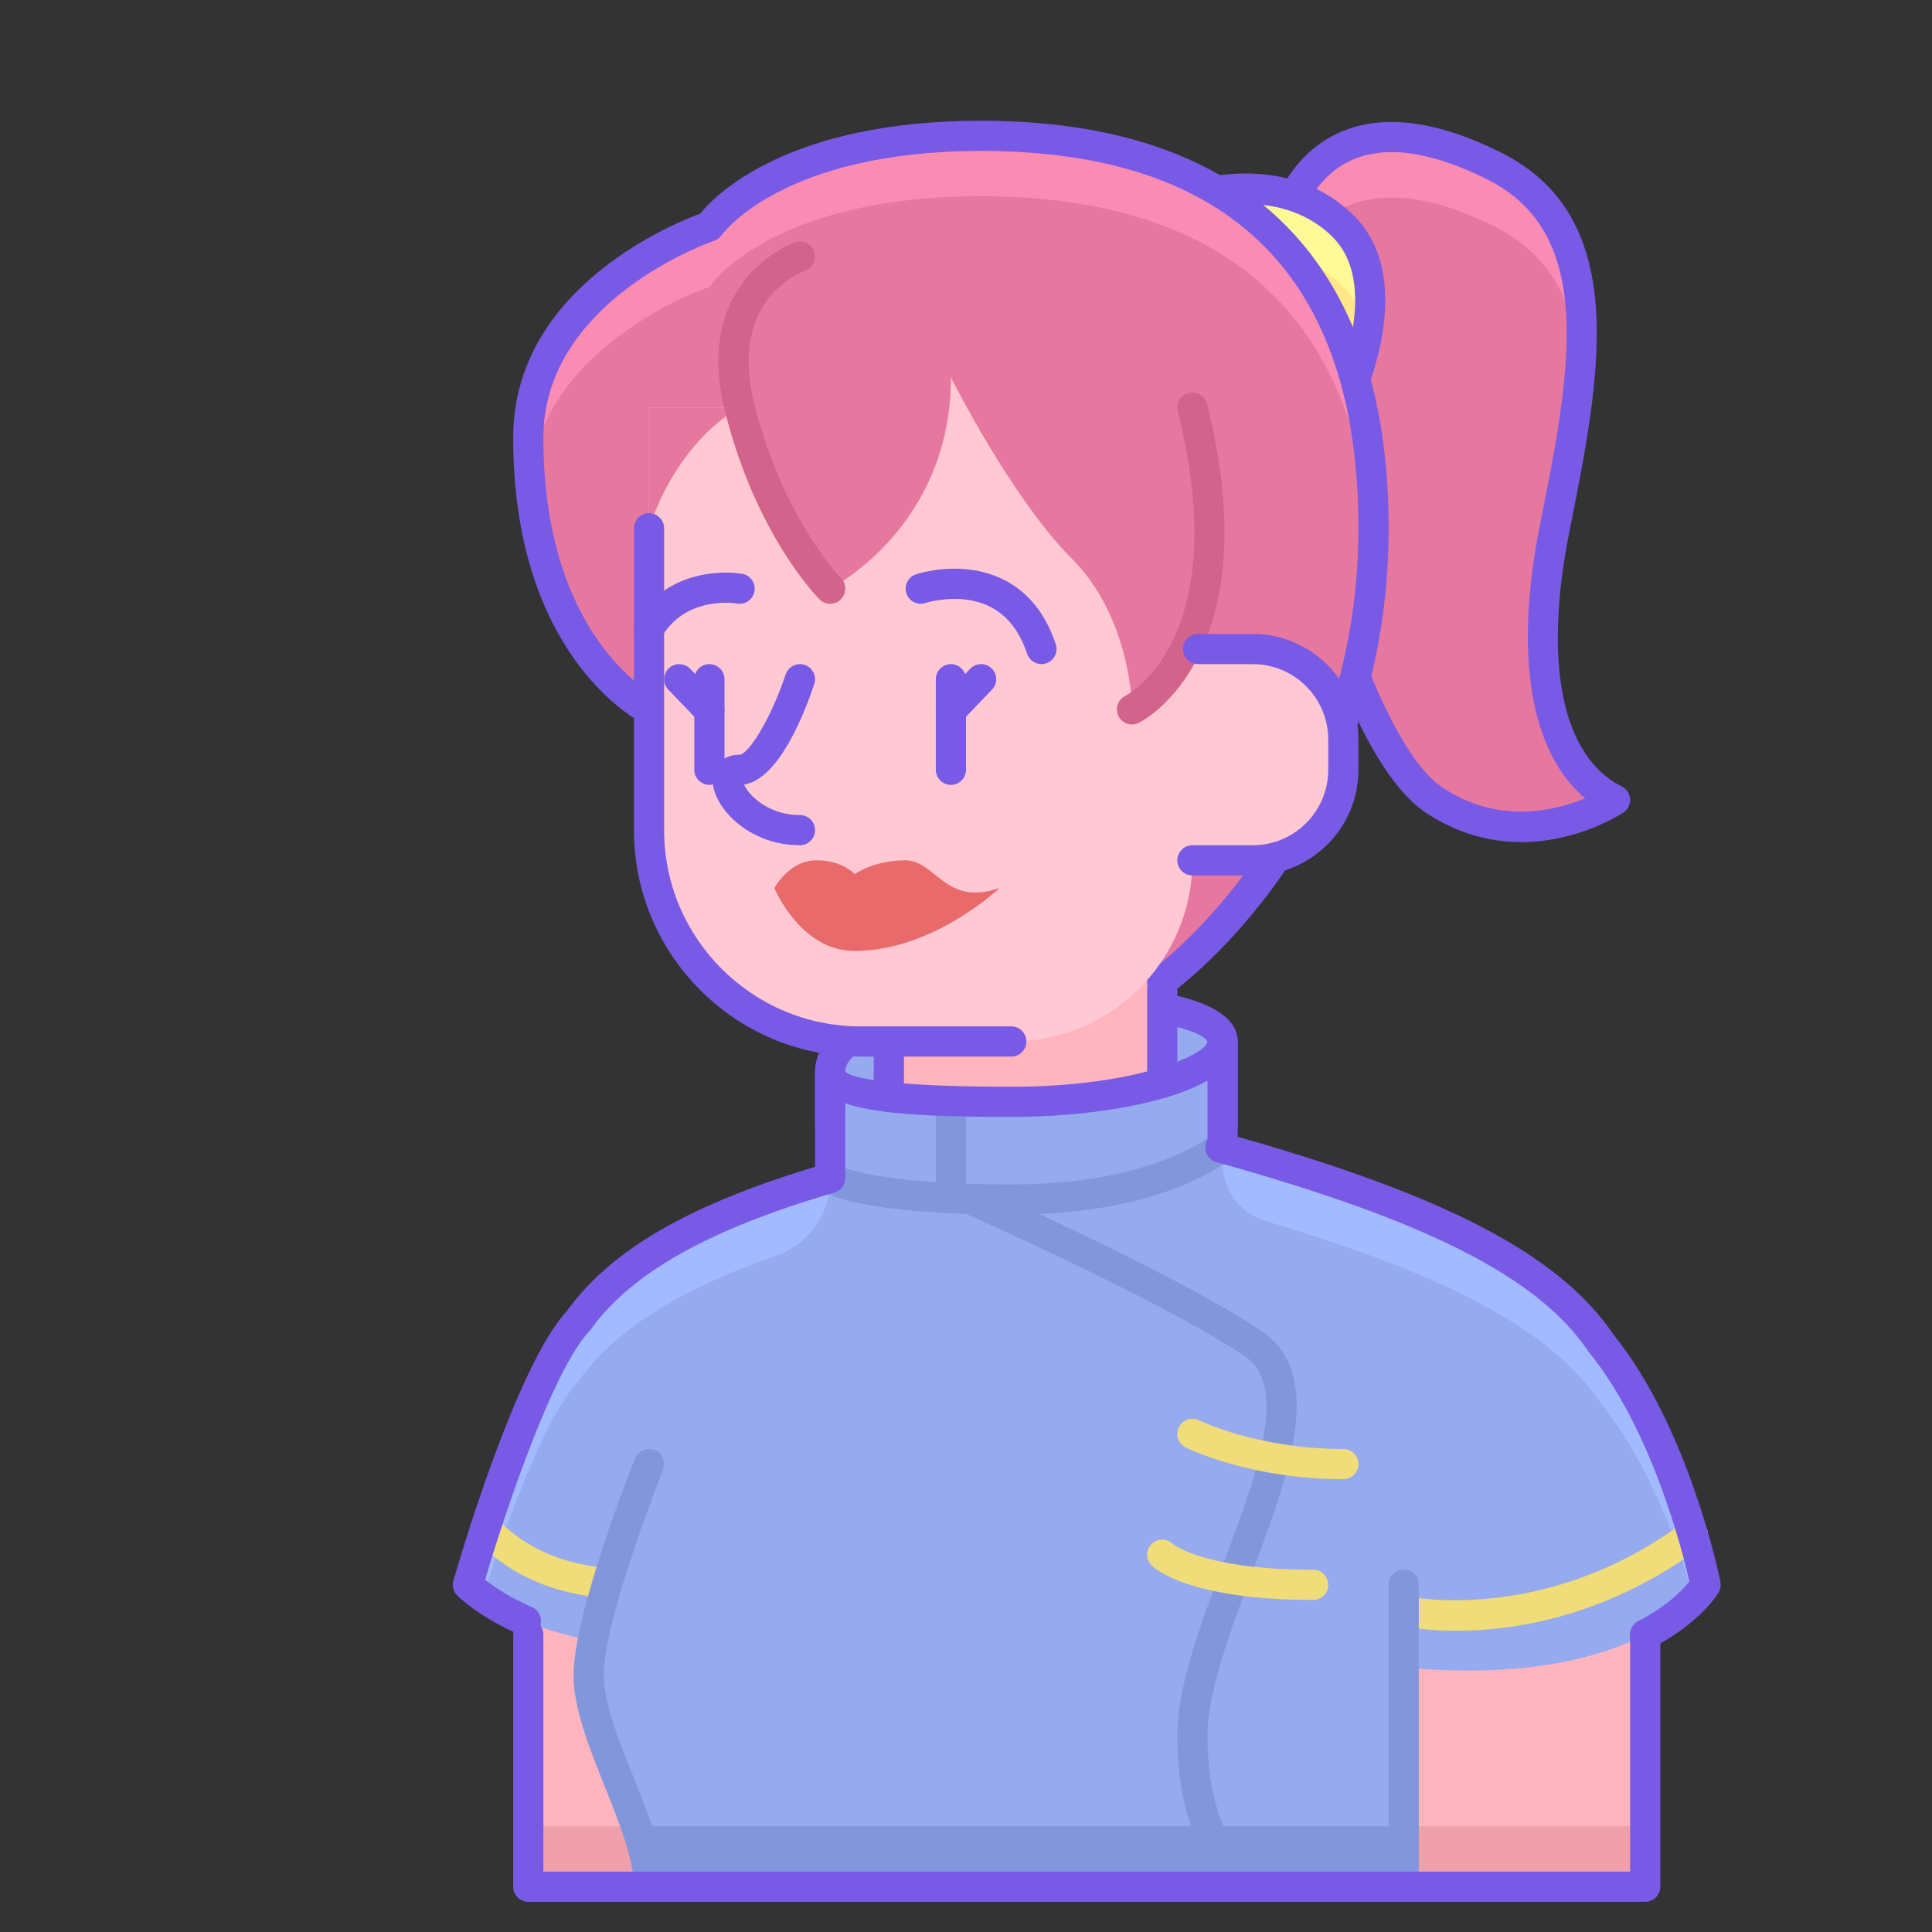 <svg enable-background="new 0 0 64 64" height="512" viewBox="0 0 64 64" width="512" xmlns="http://www.w3.org/2000/svg"><rect x="0" y="0" width="64" height="64" fill="#333333" stroke="none"/><path d="m17.5 53.146v9.354h37s0-2.329 0-8.354z" fill="#ffb4be"/><path d="m17.5 60.5v2h37s0-.615 0-2z" fill="#f0a0aa"/><path d="m38.5 31.74v5.76c8.708 2.25 12.698 4.297 14.513 6.959l-.004.003c2.491 3.038 3.491 8.038 3.491 8.038s-2 3.476-10 2.738v7.262h-25c0-2-2-5-2-7 0-.331.055-.744.146-1.203l-.008.05c-2.759-.468-4.138-1.847-4.138-1.847s2-7 3.666-8.752l-.003-.002c1.546-2.139 4.528-3.807 10.282-5.246v-4z" fill="#96aaf0"/><path d="m21.067 60.5c.248.719.433 1.406.433 2h25s0-1.202 0-2z" fill="#8296dc"/><path d="m19.646 56.297-.008.05c-.014-.002-.026-.006-.04-.009.006.031.019.065.026.097.008-.047.012-.089.022-.138z" fill="#e678a0"/><path d="m27.5 39.094v-.068c-4.499 1.318-6.976 2.836-8.337 4.719l.003.002c-1.666 1.753-3.666 8.753-3.666 8.753s.173.166.492.395c.697-2.175 2.015-5.928 3.174-7.147l-.003-.002c1.166-1.614 3.153-2.96 6.53-4.142 1.074-.376 1.807-1.371 1.807-2.51z" fill="#a2baff"/><path d="m53.009 44.462.004-.003c-1.669-2.448-5.188-4.376-12.513-6.42v.496c0 .881.582 1.663 1.426 1.914 6.363 1.895 9.53 3.726 11.086 6.009l-.004.003c1.626 1.983 2.613 4.795 3.105 6.514.271-.281.387-.475.387-.475s-1-5-3.491-8.038z" fill="#a2baff"/><path d="m20.123 52.944c-.014 0-.028-.001-.042-.002-2.454-.208-3.625-1.268-4.254-1.837l-.089-.08c-.206-.185-.223-.501-.039-.706.185-.205.5-.224.706-.04l.093.085c.58.524 1.551 1.402 3.667 1.582.275.023.479.265.456.54-.023.261-.241.458-.498.458z" fill="#f0dc78"/><path d="m21.5 63c-.276 0-.5-.224-.5-.5 0-.903-.49-2.129-.964-3.314-.51-1.273-1.036-2.589-1.036-3.686 0-2.072 1.953-6.978 2.036-7.186.103-.257.396-.38.65-.278.256.103.381.394.279.649-.02.049-1.965 4.934-1.965 6.815 0 .903.49 2.129.964 3.314.51 1.273 1.036 2.589 1.036 3.686 0 .276-.224.5-.5.5z" fill="#8296dc"/><path d="m41.513 63c-.074 0-.149-.017-.22-.052-.094-.047-2.293-1.187-2.293-5.448 0-1.641.777-3.71 1.528-5.712 1.083-2.885 2.202-5.867.695-6.872-2.93-1.953-9.854-4.99-9.923-5.021-.253-.11-.369-.405-.258-.658.11-.254.405-.37.658-.258.288.126 7.075 3.104 10.077 5.104 2.167 1.445.906 4.806-.313 8.056-.72 1.919-1.464 3.902-1.464 5.361 0 3.593 1.672 4.518 1.743 4.555.242.128.339.428.215.672-.089.172-.264.273-.445.273z" fill="#8296dc"/><path d="m48.244 54.022c-1.09 0-1.78-.148-1.854-.166-.269-.061-.438-.327-.377-.597.061-.268.327-.438.597-.379.044.01 4.568.962 9.166-2.453.222-.165.535-.12.7.104.165.222.119.534-.103.699-3.159 2.346-6.243 2.792-8.129 2.792z" fill="#f0dc78"/><path d="m40.5 34.5c0-2-13-2-13 1v1.796h13z" fill="#96aaf0"/><path d="m40.5 37.796h-13c-.276 0-.5-.224-.5-.5v-1.796c0-2.136 4.3-2.894 7.981-2.894 1.81 0 6.019.185 6.019 1.894v2.796c0 .276-.224.5-.5.5zm-12.5-1h12v-2.288c-.265-.647-4.859-1.316-8.892-.581-1.917.349-3.108.952-3.108 1.573z" fill="#785ae6"/><path d="m29.445 32.5v6l9.055-1v-7.76z" fill="#ffb4be"/><path d="m46.5 63c-.276 0-.5-.224-.5-.5v-10.011c0-.276.224-.5.5-.5s.5.224.5.5v10.011c0 .276-.224.5-.5.5z" fill="#8296dc"/><path d="m54.5 63h-37c-.276 0-.5-.224-.5-.5v-8.354c0-.276.224-.5.5-.5s.5.224.5.5v7.854h36v-7.854c0-.276.224-.5.5-.5s.5.224.5.5v8.354c0 .276-.224.5-.5.5z" fill="#785ae6"/><path d="m40.5 34.5c0 1-3 2-7 2-2 0-6 0-6-1v3.526s1.021.711 6.021.711 6.979-1.779 6.979-1.779z" fill="#96aaf0"/><path d="m33.521 40.236c-4.908 0-6.115-.667-6.307-.801-.227-.157-.283-.47-.125-.696.154-.22.457-.277.681-.134.053.028 1.208.631 5.75.631 4.707 0 6.628-1.636 6.647-1.652.208-.181.523-.16.705.043.182.206.166.52-.039.703-.085.078-2.179 1.906-7.312 1.906z" fill="#8296dc"/><path d="m31.5 39.938c-.276 0-.5-.224-.5-.5v-2.959c0-.276.224-.5.5-.5s.5.224.5.5v2.959c0 .276-.224.5-.5.5z" fill="#8296dc"/><path d="m27.5 39.525c-.276 0-.5-.224-.5-.5v-3.525c0-.276.224-.5.5-.5s.5.224.5.5c.179.19 1.298.5 5.5.5 4.265 0 6.5-1.114 6.5-1.5 0-.276.224-.5.5-.5s.5.224.5.5v3.458c0 .276-.224.5-.5.5s-.5-.224-.5-.5v-2.163c-1.384.79-3.996 1.205-6.5 1.205-2.589 0-4.45-.09-5.5-.452v2.478c0 .276-.224.499-.5.499z" fill="#785ae6"/><path d="m44.5 49c-3.083 0-5.138-1.01-5.224-1.053-.247-.123-.347-.423-.224-.67.123-.246.424-.349.67-.225.02.01 1.945.948 4.778.948.276 0 .5.224.5.5s-.224.5-.5.5z" fill="#f0dc78"/><path d="m43.5 53c-4.089 0-5.236-1.029-5.354-1.146-.195-.195-.195-.512 0-.707.192-.192.501-.195.698-.009.039.032 1.067.862 4.656.862.276 0 .5.224.5.5s-.224.5-.5.5z" fill="#f0dc78"/><g fill="#785ae6"><path d="m29.444 36.84c-.276 0-.5-.224-.5-.5v-1.84c0-.276.224-.5.5-.5s.5.224.5.5v1.84c0 .276-.223.5-.5.5z"/><path d="m17.421 54.196c-.066 0-.134-.013-.198-.041-1.353-.587-2.048-1.272-2.077-1.302-.128-.128-.177-.316-.127-.491.083-.288 2.022-7.028 3.742-8.914 1.504-2.079 4.129-3.584 8.511-4.877.268-.076.543.073.621.338s-.073.543-.338.621c-4.072 1.202-6.603 2.622-7.957 4.468-.02.033-.043.065-.071.095-1.232 1.296-2.833 6.121-3.458 8.238.27.213.789.576 1.551.906.253.11.37.404.26.658-.081.189-.265.301-.459.301z"/><path d="m54.5 54.646c-.181 0-.355-.099-.444-.271-.127-.245-.031-.547.214-.674.982-.508 1.493-1.057 1.694-1.311-.219-.962-1.242-5.051-3.342-7.611-.024-.029-.044-.061-.061-.094-1.682-2.413-5.359-4.267-12.267-6.188-.266-.073-.422-.35-.348-.615.074-.268.349-.425.616-.348 7.208 2.003 11.055 3.99 12.864 6.643.005.007.01.015.015.022 2.508 3.103 3.508 7.994 3.549 8.202.024.118.003.242-.057.347-.023.041-.592 1.006-2.204 1.841-.073.039-.151.057-.229.057z"/><path d="m38.5 36.375c-.276 0-.5-.224-.5-.5v-3.135c0-.276.224-.5.5-.5s.5.224.5.5v3.135c0 .276-.224.5-.5.5z"/></g><path d="m42.5 7.5s1-5 7-2c4 2 3 7 2 12s0 8 2 9c0 0-3 2-6 0s-6-14-5-19z" fill="#e678a0"/><path d="m42.5 9.5s1-5 7-2c1.925.963 2.686 2.624 2.852 4.642.206-2.908-.321-5.376-2.852-6.642-6-3-7 2-7 2-.186.931-.233 2.105-.168 3.411.03-.512.083-.988.168-1.411z" fill="#fa8cb4"/><path d="m50.392 27.896c-.971 0-2.067-.245-3.169-.98-3.315-2.21-6.213-14.516-5.213-19.514.017-.085.433-2.072 2.24-2.956 1.43-.697 3.271-.494 5.474.606 4.342 2.171 3.287 7.445 2.267 12.545-.877 4.385-.245 7.466 1.733 8.455.159.08.264.238.275.416s-.073.349-.222.447c-.088.06-1.503.981-3.385.981zm-4.292-22.857c-.524 0-.995.102-1.411.306-1.368.669-1.696 2.237-1.699 2.253-.984 4.919 2.059 16.667 4.787 18.486 1.864 1.244 3.744.772 4.733.361-1.812-1.52-2.361-4.74-1.5-9.043.99-4.95 1.925-9.626-1.733-11.455-1.21-.604-2.273-.908-3.177-.908z" fill="#785ae6"/><path d="m39.5 6.5s3-1 5 1 0 6 0 6z" fill="#ffe885"/><path d="m44.5 9.5c.432.432.67.96.789 1.518.204-1.2.151-2.578-.789-3.518-2-2-5-1-5-1l1.265 1.771c1.054-.083 2.564.058 3.735 1.229z" fill="#fffa96"/><path d="m44.5 14c-.161 0-.313-.077-.407-.209l-5-7c-.092-.13-.118-.295-.069-.445.049-.151.167-.27.317-.32.135-.044 3.318-1.072 5.512 1.121 2.229 2.229.182 6.4.094 6.577-.079.157-.233.261-.408.274-.013.001-.026.002-.039.002zm-4.154-7.177 4.038 5.653c.429-1.185.988-3.397-.237-4.623-1.21-1.208-2.878-1.169-3.801-1.03z" fill="#785ae6"/><path d="m21.5 23.5s-4-2-4-9c0-5 6-7 6-7s2-3 9-3 13 3 13 13-7 15.24-7 15.24z" fill="#e678a0"/><path d="m23.5 9.5s2-3 9-3c6.76 0 12.57 2.818 12.962 12.016.014-.337.038-.664.038-1.016 0-10-6-13-13-13s-9 3-9 3-6 2-6 7c0 .46.019.895.051 1.312.519-4.492 5.949-6.312 5.949-6.312z" fill="#fa8cb4"/><path d="m38.5 33c-.156 0-.309-.072-.407-.209-.161-.225-.109-.537.115-.697.069-.049 6.792-4.985 6.792-14.594 0-8.294-4.206-12.5-12.5-12.5-6.593 0-8.567 2.753-8.586 2.78-.062.089-.153.159-.255.194-.057.019-5.659 1.951-5.659 6.526 0 6.571 3.574 8.476 3.726 8.554.245.126.344.426.22.672-.125.245-.421.347-.669.222-.175-.088-4.277-2.222-4.277-9.448 0-4.905 5.212-7.06 6.192-7.422.516-.633 2.918-3.078 9.308-3.078 8.832 0 13.5 4.668 13.5 13.5 0 10.141-6.915 15.196-7.209 15.407-.088.063-.19.093-.291.093z" fill="#785ae6"/><path d="m21.5 13.5v14c0 3.866 3.134 7 7 7h5c3.314 0 6-2.686 6-6h2c1.657 0 3-1.343 3-3v-1c0-1.657-1.343-3-3-3h-2v-8l-8-1-7 1z" fill="#ffc8d2"/><path d="m21.5 17.5c1-3 3-4 3-4h-3z" fill="#e678a0"/><path d="m26.5 8.5s-3 1-2 5 3 6 3 6 4-2 4-7c0 0 2 4 4 6s2 5 2 5 4-2 2-10z" fill="#e678a0"/><path d="m37.5 24c-.184 0-.36-.102-.448-.276-.123-.246-.024-.545.221-.669.158-.083 3.604-1.984 1.742-9.434-.067-.268.096-.539.364-.606.267-.065.539.096.606.364 2.074 8.294-2.083 10.479-2.261 10.568-.072.036-.148.053-.224.053z" fill="#d2648c"/><path d="m27.5 20c-.128 0-.255-.049-.353-.146-.086-.086-2.11-2.145-3.131-6.232-1.1-4.398 2.292-5.584 2.327-5.596.265-.086.545.056.632.316.087.261-.053.543-.313.632-.105.036-2.545.927-1.676 4.405.95 3.8 2.851 5.749 2.87 5.769.194.195.193.512-.002.706-.099.097-.227.146-.354.146z" fill="#d2648c"/><g fill="#785ae6"><path d="m41.5 29h-2c-.276 0-.5-.224-.5-.5s.224-.5.5-.5h2c1.378 0 2.5-1.121 2.5-2.5v-1c0-1.379-1.122-2.5-2.5-2.5h-1.811c-.276 0-.5-.224-.5-.5s.224-.5.5-.5h1.811c1.93 0 3.5 1.57 3.5 3.5v1c0 1.93-1.57 3.5-3.5 3.5z"/><path d="m33.5 35h-5c-4.136 0-7.5-3.364-7.5-7.5v-10c0-.276.224-.5.5-.5s.5.224.5.5v10c0 3.584 2.916 6.5 6.5 6.5h5c.276 0 .5.224.5.5s-.224.5-.5.5z"/><path d="m31.5 26c-.276 0-.5-.224-.5-.5v-3c0-.276.224-.5.5-.5s.5.224.5.5v3c0 .276-.224.5-.5.5z"/><path d="m23.5 26c-.276 0-.5-.224-.5-.5v-3c0-.276.224-.5.5-.5s.5.224.5.5v3c0 .276-.224.5-.5.5z"/><path d="m26.5 28c-1.739 0-2.892-1.292-2.892-2.146 0-.242.088-.461.249-.615.112-.11.315-.239.643-.239.289 0 1.034-1.186 1.526-2.658.087-.261.371-.402.632-.316.262.088.403.371.316.633-.321.964-1.173 3.155-2.327 3.331.042.094.123.223.258.363.188.194.719.647 1.595.647.276 0 .5.224.5.5s-.224.5-.5.5z"/><path d="m31.5 24.041c-.125 0-.25-.046-.346-.14-.199-.191-.206-.508-.014-.707l1-1.041c.192-.198.508-.206.707-.014.199.191.206.508.014.707l-1 1.041c-.099.102-.23.154-.361.154z"/><path d="m23.5 24.041c-.131 0-.262-.052-.36-.153l-1-1.041c-.191-.199-.185-.516.014-.707.198-.192.516-.185.707.014l1 1.041c.191.199.185.516-.014.707-.097.093-.222.139-.347.139z"/><path d="m34.5 22c-.209 0-.404-.133-.474-.342-.35-1.05-1.013-1.651-1.972-1.788-.738-.105-1.39.103-1.396.104-.265.087-.545-.055-.632-.316-.087-.262.054-.545.316-.633.035-.012.873-.288 1.854-.146.938.134 2.181.67 2.778 2.462.087.262-.054.545-.316.633-.053.018-.106.026-.158.026z"/><path d="m21.5 21.326c-.087 0-.175-.022-.256-.07-.237-.142-.314-.449-.173-.686 1.163-1.949 3.418-1.58 3.515-1.562.272.047.454.306.407.578s-.301.455-.577.407c-.079-.014-1.683-.257-2.486 1.089-.095.157-.26.244-.43.244z"/></g><path d="m25.653 29.417s.469-.894 1.356-.916 1.304.458 1.304.458.626-.459 1.669-.459 1.304 1.543 3.129.917c0 0-2.19 2.084-4.798 2.084-1.813 0-2.66-2.084-2.66-2.084z" fill="#e86a6a"/></svg>